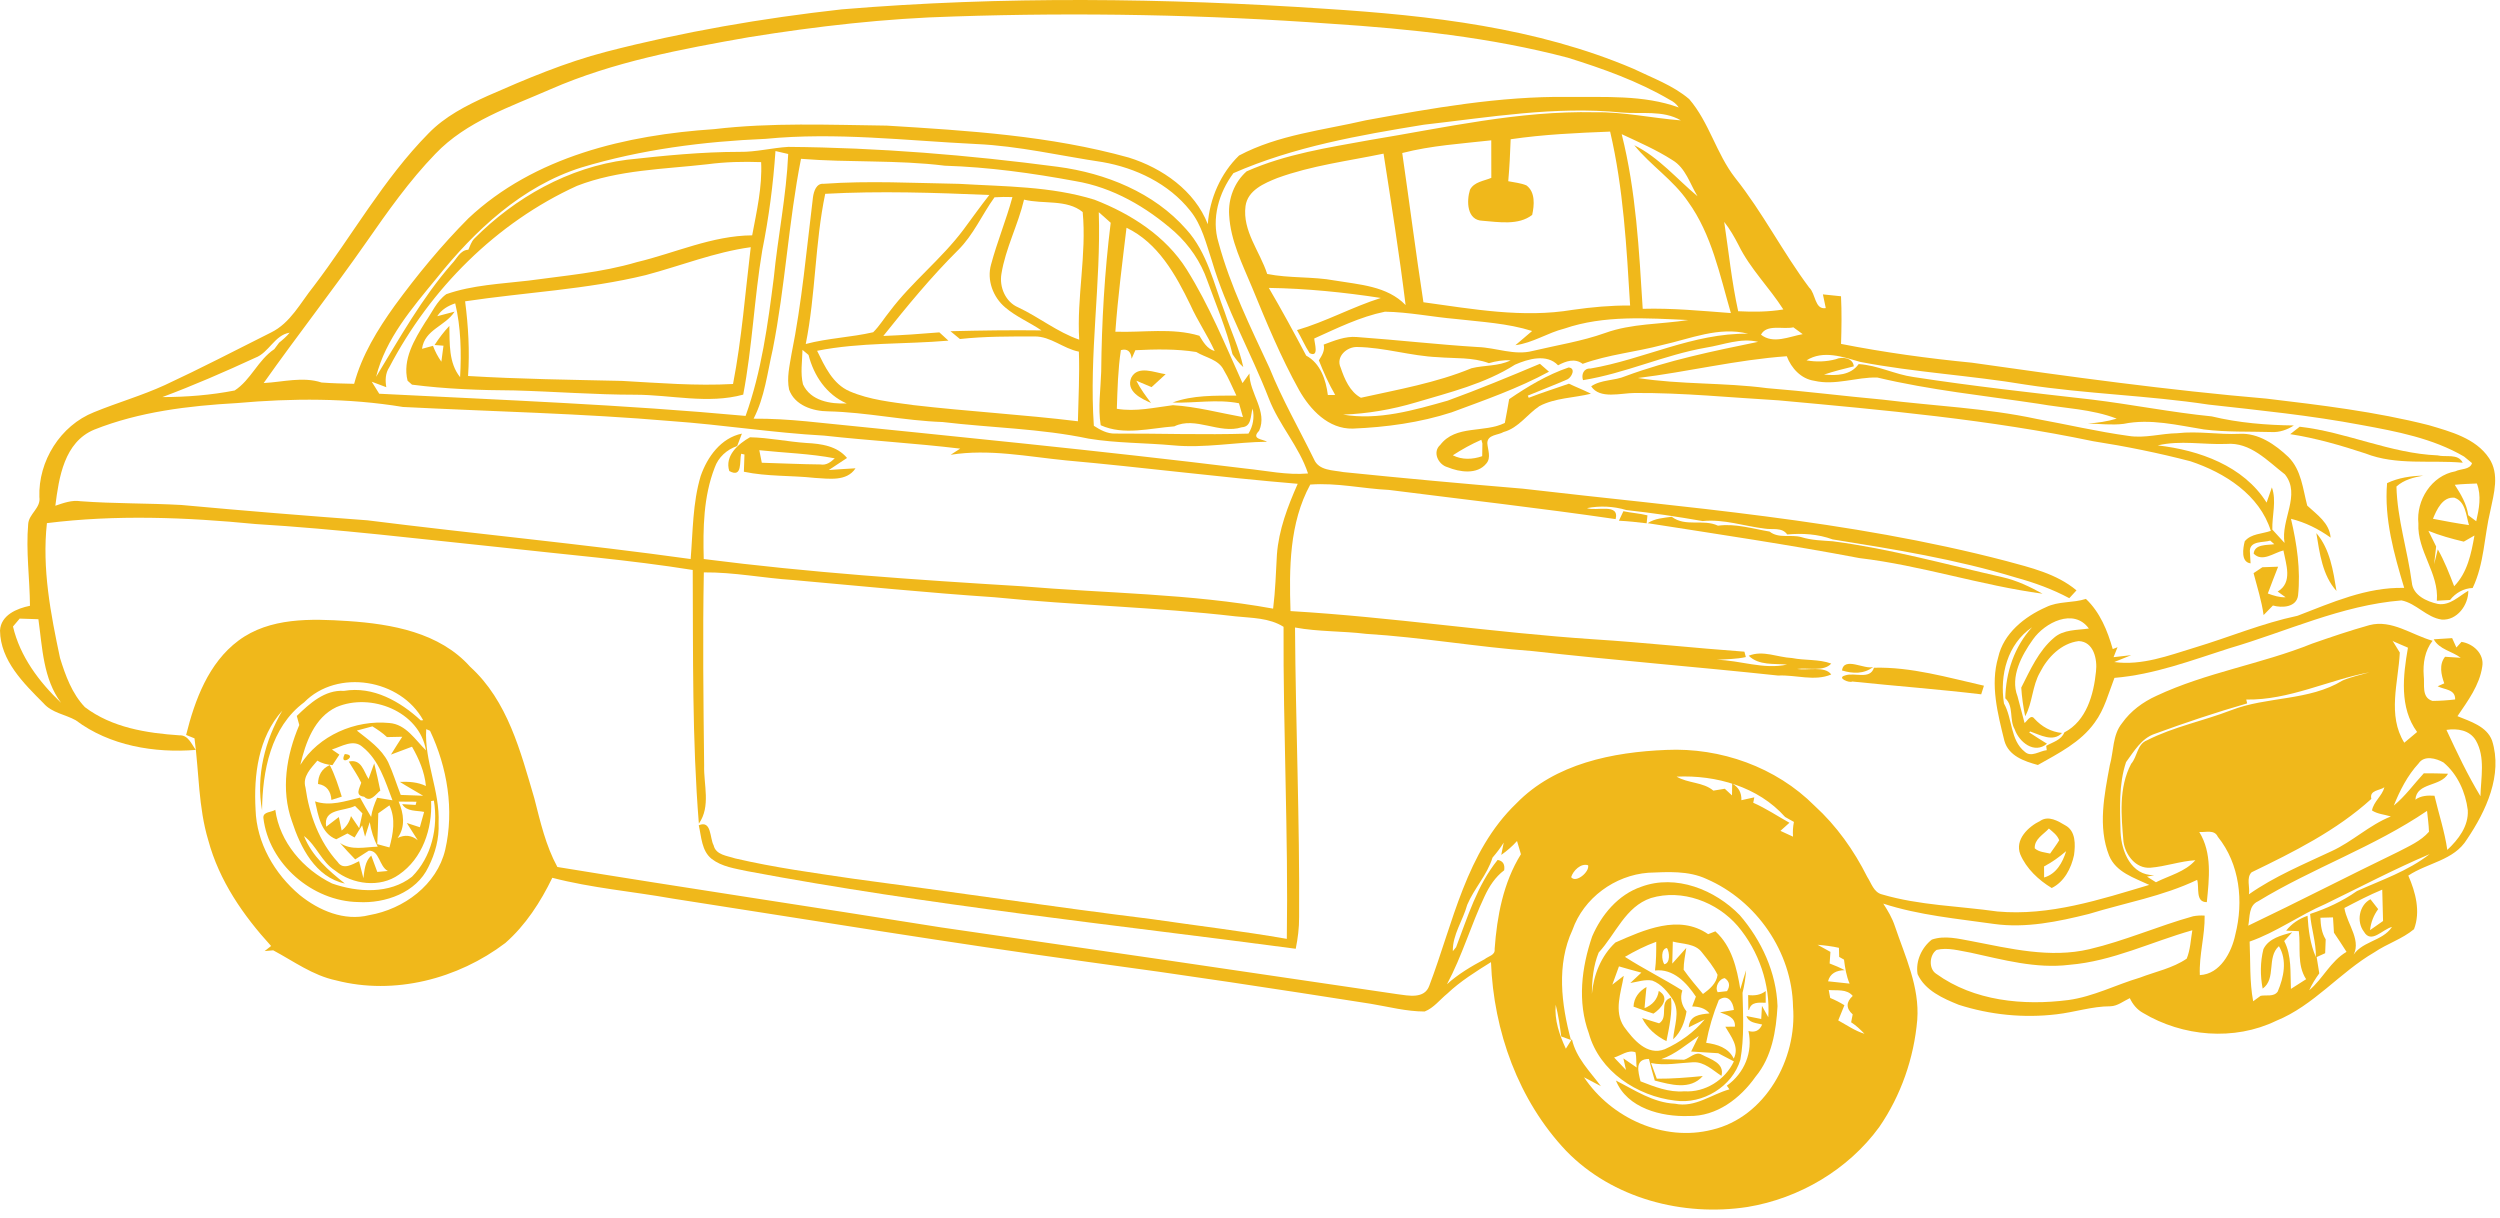 <svg width="154" height="75" viewBox="0 0 154 75" fill="none" xmlns="http://www.w3.org/2000/svg">
<path d="M51.846 0.577C61.77 -0.249 71.758 -0.123 81.692 0.544C88.106 0.957 94.638 1.692 100.605 4.23C101.778 4.8 103.051 5.252 104.055 6.105C105.289 7.54 105.722 9.461 106.879 10.948C108.582 13.082 109.815 15.535 111.449 17.718C111.852 18.082 111.778 19.092 112.468 18.979C112.423 18.767 112.335 18.343 112.291 18.134C112.57 18.162 113.127 18.219 113.406 18.25C113.456 19.227 113.439 20.207 113.409 21.185C116.072 21.708 118.76 22.079 121.462 22.341C127.498 23.203 133.54 24.037 139.617 24.555C142.971 24.956 146.343 25.358 149.622 26.193C150.955 26.589 152.506 26.994 153.323 28.219C153.985 29.21 153.624 30.397 153.406 31.462C153.022 33.045 153.033 34.728 152.316 36.22C151.761 36.239 151.259 36.526 150.925 36.958C150.72 36.969 150.315 36.994 150.11 37.005C150.251 35.309 148.888 33.946 148.973 32.25C148.827 30.821 149.779 29.296 151.248 29.034C151.579 28.863 152.147 28.949 152.277 28.527C152.156 28.428 151.91 28.225 151.789 28.125C149.854 26.994 147.621 26.575 145.443 26.176C142.336 25.59 139.187 25.273 136.049 24.923C132.309 24.356 128.517 24.268 124.78 23.693C121.399 23.126 117.96 22.941 114.593 22.294C113.527 21.988 112.31 21.548 111.281 22.198C111.877 22.305 112.498 22.286 113.086 22.129C113.481 21.947 114.157 22.052 114.193 22.567C113.574 22.715 112.962 22.875 112.36 23.073C113.127 23.148 113.999 23.123 114.493 22.429C115.666 22.498 116.721 23.065 117.874 23.225C121.515 23.786 125.174 24.194 128.834 24.61C131.31 24.912 133.761 25.402 136.245 25.65C137.9 26.049 139.601 26.187 141.301 26.209C140.898 26.471 140.418 26.641 139.935 26.614C138.544 26.573 137.144 26.628 135.762 26.454C134.133 26.193 132.461 25.771 130.813 26.11C130.079 26.201 129.342 26.105 128.611 26.091C129.209 26.047 129.808 25.964 130.388 25.788C128.845 25.193 127.178 25.157 125.569 24.871C122.252 24.373 118.907 24.034 115.639 23.255C114.347 23.222 113.061 23.762 111.758 23.456C110.944 23.338 110.345 22.682 110.066 21.944C106.978 22.162 103.961 22.908 100.895 23.285C103.525 23.698 106.211 23.558 108.849 23.91C111.223 24.098 113.583 24.4 115.953 24.615C119.125 25.009 122.334 25.133 125.464 25.807C127.346 26.151 129.215 26.589 131.114 26.851C132.118 27.013 133.115 26.702 134.122 26.686C135.397 26.54 136.67 26.782 137.945 26.724C139.112 26.655 140.164 27.388 140.97 28.156C141.77 28.96 141.853 30.116 142.126 31.146C142.73 31.707 143.492 32.211 143.567 33.117C142.827 32.586 142.01 32.178 141.124 31.958C141.488 33.5 141.726 35.102 141.56 36.685C141.458 37.412 140.578 37.462 140.012 37.299C139.819 37.495 139.628 37.693 139.438 37.888C139.316 37.007 139.043 36.162 138.82 35.306C138.955 35.215 139.228 35.033 139.363 34.942C139.606 34.934 140.089 34.918 140.332 34.909C140.111 35.455 139.91 36.008 139.697 36.559C140.053 36.691 140.407 36.804 140.796 36.793C140.627 36.677 140.464 36.559 140.304 36.44C141.254 35.879 140.812 34.747 140.658 33.907C140.067 34.048 139.358 34.653 138.825 34.103C138.886 33.5 139.664 33.591 140.097 33.522C140.034 33.467 139.91 33.357 139.846 33.301C139.427 33.434 138.626 33.299 138.59 33.918C138.602 34.114 138.624 34.507 138.635 34.703C138.019 34.623 138.171 33.761 138.276 33.343C138.665 32.869 139.344 32.894 139.882 32.701C139.192 30.479 137.039 29.114 134.934 28.415C132.957 27.9 130.948 27.492 128.931 27.178C122.55 25.843 116.045 25.257 109.561 24.662C106.608 24.491 103.658 24.188 100.699 24.208C99.846 24.208 98.549 24.61 98.017 23.797C98.626 23.376 99.452 23.462 100.131 23.17C102.775 22.189 105.546 21.625 108.3 21.058C107.221 20.794 106.15 21.248 105.096 21.413C102.51 21.865 100.109 23.002 97.514 23.417C97.398 23.081 97.55 22.674 97.972 22.702C101.251 22.143 104.295 20.507 107.682 20.557C105.877 20.097 104.124 20.871 102.391 21.253C100.768 21.686 99.076 21.837 97.492 22.413C97.009 22.049 96.457 22.244 95.977 22.503C95.293 21.774 94.125 22.11 93.327 22.462C91.47 23.643 89.301 24.169 87.211 24.791C85.751 25.226 84.25 25.485 82.729 25.54C84.91 25.909 87.093 25.268 89.174 24.681C91.092 23.982 92.977 23.203 94.859 22.41C95.044 22.572 95.229 22.735 95.417 22.897C93.507 23.932 91.453 24.645 89.422 25.4C87.46 26.036 85.39 26.317 83.334 26.402C81.827 26.438 80.709 25.237 80.025 24.031C78.898 22.002 78.01 19.852 77.129 17.707C76.533 16.27 75.802 14.836 75.716 13.25C75.647 12.25 76.036 11.223 76.79 10.557C79.197 9.486 81.827 9.092 84.402 8.622C88.983 7.87 93.559 6.813 98.232 6.915C100.018 6.884 101.77 7.278 103.542 7.416C102.435 6.766 101.088 7.041 99.868 6.928C95.798 6.526 91.738 7.226 87.703 7.683C83.726 8.33 79.691 9.04 75.978 10.667C75.082 11.868 74.612 13.467 75.059 14.935C75.788 17.633 77.03 20.149 78.203 22.671C78.981 24.604 80.022 26.416 80.938 28.282C81.233 29.001 82.114 28.957 82.754 29.081C86.433 29.458 90.115 29.794 93.799 30.102C103.766 31.267 113.842 32.01 123.579 34.557C125.094 34.97 126.679 35.336 127.912 36.366C127.763 36.528 127.617 36.688 127.468 36.848C126.427 36.291 125.318 35.889 124.184 35.578C120.499 34.45 116.688 33.836 112.89 33.227C111.985 32.897 111.044 32.839 110.091 32.922C109.777 32.465 109.181 32.641 108.722 32.564C107.439 32.412 106.189 31.963 104.883 32.098C103.329 31.826 101.765 31.592 100.189 31.421C99.402 31.184 98.56 31.143 97.757 31.3C98.312 31.512 99.777 30.97 99.523 31.977C94.879 31.3 90.214 30.771 85.558 30.179C83.941 30.102 82.337 29.725 80.712 29.849C79.417 32.222 79.412 35.014 79.495 37.643C85.749 38.012 91.953 38.968 98.204 39.383C101.293 39.579 104.37 39.92 107.456 40.143C107.478 40.226 107.522 40.394 107.544 40.476C106.953 40.606 106.343 40.603 105.744 40.644C107.204 40.672 108.62 41.256 110.086 40.939C109.28 40.862 108.358 41.011 107.721 40.394C108.601 40.036 109.492 40.493 110.384 40.534C111.179 40.694 112.045 40.595 112.804 40.876C112.349 41.393 111.361 41.11 110.696 41.209C111.35 41.313 112.418 41.008 112.804 41.547C111.775 41.988 110.616 41.558 109.534 41.614C104.491 41.074 99.432 40.675 94.39 40.105C90.965 39.854 87.576 39.254 84.148 39.045C82.693 38.866 81.22 38.921 79.773 38.654C79.812 44.606 80.066 50.553 80.025 56.503C80.03 57.155 79.947 57.805 79.817 58.444C68.546 56.946 57.208 55.768 46.022 53.662C45.277 53.499 44.471 53.392 43.85 52.916C43.215 52.423 43.21 51.547 43.044 50.837C43.842 50.498 43.715 51.633 43.96 52.073C44.096 52.668 44.797 52.715 45.28 52.877C47.706 53.444 50.181 53.777 52.646 54.141C58.756 54.947 64.85 55.861 70.964 56.619C73.732 57.023 76.511 57.354 79.268 57.833C79.365 51.426 79.037 45.017 79.067 38.612C78.181 38.054 77.121 38.073 76.116 37.968C71.176 37.395 66.2 37.288 61.254 36.79C57.117 36.514 52.994 36.096 48.865 35.73C47.024 35.611 45.205 35.242 43.356 35.259C43.281 39.218 43.331 43.18 43.375 47.142C43.339 48.337 43.797 49.672 43.05 50.735C42.63 45.537 42.699 40.319 42.672 35.11C38.772 34.485 34.831 34.166 30.909 33.723C25.855 33.2 20.807 32.588 15.734 32.28C11.473 31.864 7.14 31.694 2.89 32.225C2.583 35.02 3.119 37.809 3.698 40.532C4.03 41.611 4.438 42.731 5.23 43.56C6.894 44.821 9.031 45.162 11.065 45.297C11.595 45.273 11.799 45.845 12.061 46.195C9.516 46.399 6.754 45.939 4.67 44.37C4.016 44.003 3.199 43.918 2.683 43.323C1.46 42.095 0.028 40.697 0 38.844C0.052 37.888 1.038 37.481 1.846 37.316C1.833 35.639 1.592 33.959 1.736 32.283C1.777 31.647 2.528 31.297 2.426 30.62C2.349 28.409 3.72 26.212 5.79 25.392C7.234 24.799 8.741 24.37 10.162 23.718C12.362 22.696 14.514 21.576 16.684 20.488C17.895 19.902 18.511 18.641 19.32 17.638C21.699 14.516 23.622 11.031 26.393 8.22C27.406 7.173 28.717 6.504 30.028 5.91C32.41 4.861 34.817 3.845 37.339 3.189C42.1 1.956 46.96 1.122 51.846 0.577ZM58.792 1.014C54.545 1.13 50.322 1.617 46.127 2.292C41.981 3.022 37.797 3.801 33.92 5.494C31.441 6.581 28.734 7.471 26.821 9.475C25.212 11.138 23.879 13.035 22.56 14.927C20.515 17.859 18.304 20.675 16.242 23.596C17.424 23.536 18.646 23.183 19.808 23.563C20.476 23.613 21.147 23.629 21.815 23.643C22.289 21.878 23.258 20.301 24.312 18.831C25.698 16.936 27.197 15.114 28.852 13.451C32.907 9.638 38.587 8.313 43.993 7.955C47.521 7.54 51.081 7.691 54.625 7.738C59.629 8.046 64.682 8.355 69.534 9.706C71.596 10.351 73.599 11.744 74.4 13.811C74.51 12.245 75.195 10.673 76.326 9.58C78.733 8.302 81.512 8.021 84.137 7.41C88.238 6.661 92.378 5.921 96.562 5.97C98.845 5.995 101.237 5.83 103.41 6.62C103.28 6.419 103.084 6.257 102.871 6.155C100.906 5.001 98.751 4.233 96.584 3.556C91.809 2.297 86.883 1.78 81.968 1.46C74.262 0.904 66.517 0.756 58.792 1.014ZM93.057 8.578C93.027 9.442 92.985 10.304 92.908 11.163C93.281 11.24 93.67 11.27 94.026 11.419C94.586 11.829 94.514 12.641 94.382 13.239C93.543 13.894 92.32 13.679 91.324 13.599C90.352 13.572 90.333 12.383 90.551 11.689C90.805 11.199 91.406 11.152 91.865 10.956C91.862 10.185 91.865 9.415 91.862 8.644C90.029 8.85 88.172 8.963 86.378 9.426C86.822 12.49 87.214 15.56 87.683 18.619C90.719 19.037 93.813 19.602 96.874 19.087C98.047 18.919 99.228 18.811 100.415 18.82C100.197 15.232 100.004 11.62 99.184 8.107C97.136 8.187 95.083 8.28 93.057 8.578ZM35.83 10.312C32.153 11.466 29.247 14.194 26.893 17.14C25.392 18.971 23.749 20.865 23.167 23.214C24.616 20.827 25.985 18.368 27.831 16.253C28.143 15.94 28.342 15.405 28.85 15.383C28.96 15.149 29.032 14.888 29.217 14.698C31.739 12.159 35.029 10.307 38.612 9.841C40.919 9.585 43.237 9.354 45.564 9.354C46.574 9.37 47.557 9.106 48.561 9.048C54.111 9.095 59.656 9.547 65.157 10.274C68.104 10.667 71.082 11.857 73.075 14.128C74.375 15.557 74.772 17.49 75.446 19.241C75.813 20.37 76.34 21.446 76.586 22.613C76.323 22.38 76.114 22.107 75.921 21.818C75.548 20.259 74.91 18.784 74.369 17.283C73.969 16.132 73.268 15.108 72.368 14.29C70.635 12.757 68.543 11.537 66.233 11.155C63.581 10.662 60.898 10.293 58.199 10.207C55.26 9.841 52.29 10.023 49.342 9.783C48.575 13.66 48.371 17.641 47.601 21.523C47.27 22.96 47.107 24.461 46.422 25.791C47.507 25.782 48.589 25.851 49.665 25.953C58.685 26.87 67.71 27.754 76.71 28.86C77.996 28.99 79.274 29.279 80.574 29.166C80.027 27.5 78.788 26.184 78.162 24.552C77.055 21.705 75.526 19.029 74.659 16.088C74.3 15.017 74.041 13.864 73.31 12.969C71.996 11.314 69.965 10.342 67.911 9.984C65.32 9.599 62.756 8.988 60.131 8.872C55.814 8.663 51.484 8.129 47.165 8.553C43.337 8.715 39.503 9.205 35.83 10.312ZM99.896 8.264C100.782 11.777 100.967 15.422 101.191 19.023C103.004 18.971 104.812 19.15 106.622 19.285C105.938 16.936 105.444 14.445 103.984 12.424C103.078 11.083 101.679 10.194 100.672 8.946C102.19 9.698 103.288 11.022 104.566 12.088C104.099 11.322 103.837 10.345 103.02 9.861C102.032 9.227 100.953 8.759 99.896 8.264ZM47.769 9.304C47.628 11.358 47.361 13.401 46.955 15.422C46.461 18.371 46.342 21.372 45.782 24.309C43.61 24.904 41.341 24.318 39.13 24.315C36.647 24.315 34.171 24.119 31.69 24.051C29.584 24.04 27.47 23.965 25.38 23.695C25.311 23.635 25.176 23.514 25.107 23.453C24.779 22.151 25.529 20.918 26.189 19.855C26.606 19.268 26.896 18.547 27.494 18.12C29.115 17.553 30.859 17.487 32.553 17.286C34.792 16.978 37.06 16.79 39.235 16.146C41.598 15.582 43.864 14.516 46.334 14.497C46.613 13.008 46.96 11.512 46.886 9.987C45.785 9.946 44.681 9.973 43.588 10.117C40.891 10.425 38.104 10.455 35.542 11.449C30.564 13.718 26.504 17.801 23.981 22.622C23.735 22.991 23.724 23.426 23.796 23.852C23.498 23.734 23.2 23.624 22.899 23.514C23.048 23.762 23.203 24.009 23.36 24.254C30.884 24.637 38.418 24.926 45.928 25.62C46.911 22.886 47.297 19.99 47.664 17.123C47.915 14.571 48.443 12.049 48.553 9.486C48.357 9.442 47.965 9.348 47.769 9.304ZM78.686 10.965C77.88 11.287 76.856 11.719 76.724 12.694C76.525 14.224 77.61 15.488 78.059 16.876C79.434 17.151 80.853 17.024 82.23 17.28C83.742 17.534 85.451 17.616 86.585 18.792C86.201 15.673 85.71 12.57 85.227 9.464C83.038 9.918 80.792 10.196 78.686 10.965ZM106.211 13.668C106.487 15.502 106.672 17.358 107.072 19.172C107.999 19.219 108.932 19.216 109.854 19.062C108.987 17.702 107.809 16.556 107.097 15.1C106.84 14.599 106.559 14.109 106.211 13.668ZM39.782 16.945C36.128 17.837 32.358 18.005 28.651 18.561C28.847 20.086 28.938 21.625 28.833 23.161C31.993 23.351 35.162 23.393 38.327 23.464C40.599 23.591 42.879 23.781 45.155 23.654C45.694 20.868 45.906 18.038 46.246 15.227C44.027 15.532 41.937 16.372 39.782 16.945ZM78.159 17.735C78.962 19.106 79.721 20.502 80.461 21.906C81.341 22.382 81.678 23.398 81.796 24.334C81.91 24.331 82.136 24.331 82.249 24.329C81.852 23.649 81.531 22.927 81.242 22.198C81.429 21.903 81.625 21.6 81.54 21.226C82.194 20.986 82.867 20.697 83.582 20.761C86.063 20.939 88.536 21.223 91.017 21.377C92.152 21.41 93.281 21.914 94.415 21.617C95.903 21.262 97.426 21.028 98.872 20.513C100.517 19.918 102.292 19.981 104 19.714C101.455 19.602 98.82 19.401 96.369 20.24C95.331 20.499 94.423 21.124 93.35 21.264C93.609 21.044 94.122 20.606 94.379 20.389C92.864 19.91 91.269 19.833 89.701 19.651C88.238 19.527 86.786 19.224 85.315 19.2C83.784 19.511 82.373 20.215 80.957 20.851C80.963 21.124 81.28 22.046 80.673 21.755C80.378 21.3 80.168 20.799 79.895 20.334C81.672 19.816 83.301 18.91 85.061 18.354C82.776 18.002 80.472 17.771 78.159 17.735ZM26.934 19.478C27.288 19.381 27.646 19.288 28.002 19.197C27.437 20.094 26.159 20.29 25.996 21.487C26.164 21.441 26.504 21.35 26.672 21.303C26.802 21.65 26.973 21.977 27.188 22.28C27.235 21.953 27.276 21.622 27.318 21.295L26.769 21.253C27.039 20.838 27.337 20.438 27.68 20.078C27.704 21.146 27.63 22.349 28.342 23.233C28.427 21.713 28.394 20.174 28.041 18.687C27.594 18.836 27.191 19.073 26.934 19.478ZM108.477 20.617C109.23 21.215 110.216 20.73 111.046 20.584C110.853 20.444 110.66 20.303 110.472 20.163C109.832 20.309 108.827 19.946 108.477 20.617ZM15.718 22.041C13.841 22.908 11.915 23.745 9.999 24.461C11.487 24.458 12.997 24.34 14.457 24.053C15.458 23.401 15.897 22.173 16.896 21.509C16.971 21.408 17.12 21.207 17.194 21.108C17.426 20.923 17.653 20.725 17.843 20.494C16.916 20.634 16.571 21.727 15.718 22.041ZM82.586 22.649C82.818 23.343 83.154 24.139 83.833 24.502C86.124 23.993 88.464 23.585 90.642 22.685C91.44 22.484 92.301 22.572 93.054 22.198C92.599 22.168 92.152 22.244 91.716 22.371C90.714 21.997 89.626 22.09 88.58 22.002C86.905 21.933 85.282 21.399 83.601 21.375C82.958 21.355 82.268 21.98 82.586 22.649ZM5.799 26.468C3.955 27.239 3.629 29.411 3.409 31.154C3.911 30.983 4.427 30.791 4.968 30.876C7.035 31.03 9.111 30.991 11.178 31.107C14.995 31.46 18.812 31.768 22.631 32.051C29.264 32.886 35.923 33.514 42.544 34.436C42.685 32.729 42.666 30.983 43.16 29.329C43.566 28.153 44.405 26.977 45.702 26.71C45.627 26.9 45.484 27.286 45.409 27.476C44.772 27.693 44.247 28.167 44.024 28.808C43.331 30.592 43.301 32.547 43.35 34.436C49.85 35.27 56.391 35.716 62.929 36.112C68.093 36.55 73.312 36.561 78.424 37.492C78.564 36.388 78.595 35.276 78.658 34.166C78.769 32.635 79.326 31.192 79.939 29.802C75.17 29.406 70.423 28.786 65.656 28.36C63.302 28.128 60.928 27.638 58.56 28.015C58.709 27.922 59.002 27.729 59.148 27.635C56.364 27.302 53.559 27.142 50.772 26.834C47.617 26.663 44.493 26.162 41.341 25.939C35.843 25.466 30.326 25.35 24.817 25.069C21.445 24.511 17.986 24.527 14.589 24.83C11.611 24.998 8.583 25.361 5.799 26.468ZM132.913 27.437C135.461 27.726 138.199 28.693 139.623 30.961C139.706 30.727 139.868 30.256 139.948 30.022C140.246 30.865 139.951 31.754 139.976 32.621C140.227 32.894 140.478 33.167 140.729 33.445C140.473 32.032 141.762 30.479 140.749 29.221C139.683 28.398 138.621 27.22 137.144 27.346C135.734 27.401 134.302 27.107 132.913 27.437ZM151.214 29.863C151.587 30.444 151.949 31.041 152.045 31.74C152.169 31.831 152.415 32.016 152.536 32.109C152.71 31.341 152.868 30.543 152.575 29.783C152.12 29.802 151.664 29.816 151.214 29.863ZM149.87 31.958C150.605 32.101 151.344 32.239 152.089 32.346C151.907 31.746 151.885 30.898 151.19 30.658C150.464 30.587 150.097 31.399 149.87 31.958ZM149.589 32.699C149.746 33.018 149.903 33.34 150.066 33.662C150.022 34.026 149.981 34.389 149.942 34.755C150 34.527 150.11 34.07 150.168 33.841C150.58 34.562 150.878 35.339 151.176 36.112C151.996 35.27 152.23 34.1 152.426 32.988C152.263 33.081 151.935 33.271 151.769 33.365C151.03 33.189 150.293 32.988 149.589 32.699ZM1.212 38.106C1.109 38.227 0.903 38.472 0.8 38.593C1.234 40.441 2.407 42.004 3.762 43.293C2.658 41.812 2.611 39.901 2.365 38.144C1.982 38.128 1.595 38.117 1.212 38.106Z" fill="#F0B81B"/>
<path d="M50.742 11.322C53.518 11.121 56.306 11.278 59.088 11.325C61.875 11.493 64.729 11.466 67.423 12.303C69.655 13.17 71.808 14.536 73.103 16.603C74.485 18.811 75.471 21.234 76.539 23.599C76.677 23.398 76.82 23.203 76.966 23.007C76.955 24.219 78.106 25.345 77.56 26.537C77.049 27.06 77.772 27.043 78.054 27.211C76.125 27.231 74.201 27.619 72.269 27.434C70.536 27.275 68.783 27.302 67.064 27.021C64.102 26.396 61.061 26.355 58.061 25.997C55.701 25.915 53.383 25.392 51.02 25.339C50.074 25.334 48.953 24.973 48.608 23.998C48.456 23.274 48.638 22.539 48.754 21.823C49.4 18.63 49.682 15.381 50.079 12.151C50.129 11.793 50.281 11.276 50.742 11.322ZM50.833 11.939C50.198 14.984 50.245 18.134 49.635 21.19C50.995 20.827 52.42 20.783 53.788 20.466C54.178 20.081 54.462 19.604 54.807 19.18C56.17 17.366 57.995 15.959 59.355 14.139C59.882 13.429 60.393 12.707 60.942 12.011C57.575 11.87 54.2 11.755 50.833 11.939ZM61.262 12.154C60.49 13.222 59.968 14.472 59.013 15.411C57.354 17.06 55.87 18.869 54.412 20.695C55.563 20.65 56.717 20.571 57.865 20.474C58.05 20.642 58.237 20.813 58.422 20.984C55.726 21.218 53.002 21.077 50.333 21.609C50.802 22.561 51.294 23.654 52.334 24.103C53.573 24.637 54.937 24.769 56.259 24.954C59.634 25.347 63.026 25.537 66.399 25.95C66.432 24.521 66.509 23.09 66.459 21.661C65.496 21.476 64.723 20.711 63.721 20.725C62.19 20.727 60.655 20.716 59.132 20.884C58.936 20.725 58.743 20.562 58.549 20.403C60.418 20.356 62.286 20.328 64.155 20.353C63.426 19.855 62.593 19.513 61.922 18.938C61.171 18.307 60.777 17.25 61.05 16.292C61.425 14.891 61.986 13.542 62.366 12.14C61.997 12.127 61.63 12.129 61.262 12.154ZM63.081 12.297C62.714 13.855 61.941 15.293 61.687 16.876C61.549 17.685 61.941 18.605 62.722 18.935C64.009 19.538 65.124 20.455 66.479 20.923C66.321 18.294 66.942 15.684 66.694 13.062C65.711 12.259 64.26 12.592 63.081 12.297ZM67.685 13.071C67.828 17.459 67.078 21.837 67.381 26.229C67.773 26.482 68.206 26.724 68.692 26.707C71.43 26.697 74.168 26.798 76.906 26.71C77.19 26.248 77.284 25.703 77.16 25.171C77.024 25.595 77.11 26.289 76.495 26.319C75.117 26.765 73.635 25.625 72.338 26.264C70.837 26.374 69.241 26.84 67.803 26.195C67.627 25.1 67.801 23.993 67.834 22.894C67.864 19.83 68.041 16.763 68.419 13.723C68.173 13.506 67.933 13.283 67.685 13.071ZM69.393 14.029C69.139 16.16 68.861 18.291 68.706 20.433C70.425 20.494 72.208 20.177 73.881 20.683C74.121 21.066 74.353 21.49 74.825 21.625C74.38 20.648 73.765 19.758 73.326 18.778C72.426 16.925 71.336 14.96 69.393 14.029ZM49.433 21.553C49.419 22.258 49.295 22.982 49.464 23.676C49.936 24.695 51.15 24.896 52.155 24.852C50.91 24.309 50.132 23.145 49.806 21.865C49.712 21.785 49.524 21.631 49.433 21.553ZM69.046 21.567C68.866 22.762 68.836 23.976 68.797 25.182C69.965 25.378 71.107 25.102 72.255 24.959C73.713 25.05 75.131 25.436 76.566 25.694C76.506 25.48 76.381 25.056 76.321 24.841C74.963 24.574 73.591 24.844 72.228 24.797C73.481 24.329 74.841 24.378 76.161 24.367C75.907 23.841 75.689 23.299 75.385 22.798C75.062 22.137 74.264 22.035 73.69 21.683C72.448 21.485 71.187 21.512 69.937 21.573C69.879 21.702 69.763 21.966 69.708 22.099C69.666 21.639 69.446 21.463 69.046 21.567Z" fill="#F0B81B"/>
<path d="M76.539 22.726C76.611 22.798 76.611 22.798 76.539 22.726Z" fill="#F0B81B"/>
<path d="M92.963 24.588C94.106 23.808 95.315 23.084 96.626 22.636C97.095 22.677 96.813 23.241 96.554 23.368C95.748 23.723 94.923 24.029 94.114 24.37L94.169 24.505C94.983 24.186 95.82 23.927 96.645 23.635C97.095 23.85 97.561 24.026 98.003 24.254C96.954 24.513 95.809 24.505 94.834 25.012C94.075 25.515 93.543 26.361 92.624 26.611C92.273 26.818 91.627 26.763 91.619 27.297C91.644 27.71 91.87 28.189 91.558 28.552C90.993 29.249 89.916 29.086 89.174 28.781C88.6 28.627 88.216 27.85 88.721 27.404C89.673 26.157 91.423 26.686 92.698 26.052C92.795 25.565 92.878 25.075 92.963 24.588ZM89.494 28.046C90.065 28.337 90.708 28.307 91.304 28.101C91.307 27.905 91.313 27.512 91.315 27.316L91.252 27.09C90.639 27.357 90.054 27.682 89.494 28.046Z" fill="#F0B81B"/>
<path d="M69.686 23.266C70.089 22.476 71.129 22.958 71.805 23.051C71.518 23.321 71.226 23.583 70.936 23.847C70.624 23.712 70.312 23.58 69.998 23.453C70.243 23.946 70.575 24.384 70.903 24.822C70.29 24.557 69.341 24.103 69.686 23.266Z" fill="#F0B81B"/>
<path d="M141.077 26.743C141.27 26.589 141.466 26.438 141.662 26.286C144.549 26.614 147.232 27.93 150.155 28.051C150.668 28.183 151.408 27.916 151.706 28.503C149.71 28.324 147.618 28.682 145.711 27.933C144.196 27.434 142.656 26.988 141.077 26.743Z" fill="#F0B81B"/>
<path d="M44.924 29.015C44.626 28.084 45.478 27.338 46.199 26.936C47.369 26.961 48.517 27.209 49.682 27.288C50.587 27.335 51.561 27.467 52.177 28.211C51.804 28.461 51.426 28.704 51.053 28.954C51.6 28.918 52.149 28.874 52.701 28.847C52.155 29.681 51.045 29.485 50.192 29.439C48.738 29.279 47.261 29.364 45.823 29.059C45.832 28.704 45.845 28.351 45.859 27.996C45.807 27.985 45.707 27.963 45.655 27.952C45.542 28.42 45.749 29.469 44.924 29.015ZM46.773 27.732C46.822 27.988 46.875 28.247 46.927 28.505C48.133 28.538 49.337 28.599 50.54 28.61C50.899 28.676 51.178 28.464 51.42 28.233C49.889 27.938 48.321 27.9 46.773 27.732Z" fill="#F0B81B"/>
<path d="M147.044 29.761C147.742 29.428 148.507 29.318 149.274 29.298C148.678 29.406 148.082 29.552 147.621 29.97C147.671 31.972 148.305 33.896 148.568 35.876C148.634 36.671 149.487 37.054 150.174 37.203C150.908 37.324 151.463 36.727 152.048 36.391C152.059 37.269 151.352 38.233 150.411 38.166C149.47 38.034 148.841 37.164 147.933 36.985C144.232 37.283 140.84 38.91 137.318 39.937C135.003 40.677 132.695 41.556 130.25 41.757C129.888 42.69 129.64 43.692 129.033 44.51C128.169 45.724 126.8 46.407 125.533 47.123C124.7 46.897 123.734 46.569 123.472 45.639C123.063 43.973 122.588 42.194 123.088 40.493C123.414 39.014 124.713 37.985 126.035 37.401C126.803 37.021 127.691 37.156 128.492 36.892C129.367 37.723 129.819 38.846 130.145 39.984C130.22 39.953 130.366 39.895 130.44 39.868L130.195 40.482C130.468 40.452 131.009 40.388 131.282 40.358C130.932 40.504 130.584 40.647 130.236 40.782C131.947 41.013 133.581 40.383 135.185 39.895C137.304 39.257 139.352 38.392 141.527 37.932C143.644 37.12 145.772 36.159 148.098 36.214C147.472 34.125 146.859 31.963 147.044 29.761ZM125.235 39.383C124.54 40.355 123.811 41.693 124.28 42.894C124.418 43.442 124.564 43.989 124.713 44.537C124.876 44.427 125.092 43.97 125.318 44.268C125.768 44.76 126.342 45.088 127.021 45.151C126.458 45.738 125.668 45.264 125.058 45.058L124.998 45.116C125.362 45.352 125.715 45.581 126.093 45.812C125.315 46.473 124.377 45.713 124.104 44.923C123.761 44.323 124.062 43.513 123.527 43.015C123.552 41.423 124.09 39.827 125.174 38.64C123.654 39.675 123.171 41.589 123.444 43.331C123.977 44.276 123.825 45.592 124.725 46.308C125.122 46.677 125.635 46.255 126.08 46.211C126.071 46.145 126.055 46.01 126.047 45.944C126.447 45.713 126.974 45.592 127.164 45.116C128.528 44.411 128.972 42.778 129.113 41.366C129.204 40.622 128.978 39.524 128.048 39.491C126.971 39.626 126.135 40.487 125.666 41.415C125.18 42.255 125.213 43.276 124.752 44.122C124.628 43.538 124.548 42.949 124.509 42.357C125.064 41.269 125.577 40.085 126.532 39.282C127.12 38.767 127.945 38.825 128.674 38.717C127.744 37.434 125.964 38.348 125.235 39.383Z" fill="#F0B81B"/>
<path d="M99.725 32.076C99.794 31.93 99.932 31.639 100.001 31.49C100.489 31.597 100.995 31.622 101.483 31.746C101.472 31.867 101.447 32.112 101.433 32.236C100.865 32.167 100.296 32.104 99.725 32.076Z" fill="#F0B81B"/>
<path d="M101.497 32.228C101.936 31.933 102.468 31.903 102.979 31.834C103.823 32.478 104.922 31.952 105.827 32.382C106.901 32.236 107.958 32.569 109.007 32.745C109.567 33.191 110.32 32.908 110.961 33.087C111.587 33.282 112.247 33.296 112.898 33.343C116.434 33.805 119.875 34.769 123.35 35.554C124.225 35.752 125.039 36.14 125.82 36.572C122.017 36.06 118.352 34.83 114.538 34.378C110.207 33.555 105.849 32.91 101.497 32.228Z" fill="#F0B81B"/>
<path d="M142.686 32.839C143.531 33.822 143.727 35.168 143.928 36.402C143.059 35.449 142.89 34.064 142.686 32.839Z" fill="#F0B81B"/>
<path d="M14.691 39.46C16.615 38.026 19.162 38.109 21.439 38.257C24.13 38.439 27.078 38.959 28.963 41.074C31.278 43.177 32.065 46.294 32.915 49.179C33.285 50.619 33.616 52.09 34.334 53.406C42.205 54.697 50.096 55.867 57.973 57.128C67.343 58.48 76.71 59.856 86.074 61.241C86.756 61.329 87.747 61.558 88.045 60.718C89.513 56.858 90.308 52.464 93.41 49.488C95.795 47.035 99.352 46.327 102.645 46.195C105.99 46.041 109.404 47.252 111.778 49.636C113.133 50.87 114.201 52.381 115.021 54.014C115.272 54.397 115.421 54.967 115.923 55.093C118.236 55.776 120.667 55.809 123.041 56.148C126.245 56.437 129.367 55.415 132.394 54.51C131.47 54.072 130.349 53.741 129.921 52.706C129.218 50.928 129.626 48.959 129.963 47.142C130.209 46.28 130.123 45.278 130.719 44.546C131.246 43.797 132.005 43.241 132.836 42.863C135.9 41.423 139.294 40.909 142.424 39.648C143.591 39.24 144.764 38.841 145.957 38.508C147.334 38.147 148.568 39.116 149.846 39.471C149.365 40.088 149.247 40.859 149.302 41.622C149.371 42.164 149.144 42.965 149.84 43.177C150.304 43.172 150.77 43.142 151.237 43.086C151.259 42.442 150.555 42.489 150.16 42.274C150.262 42.227 150.464 42.139 150.566 42.095C150.378 41.575 150.232 40.931 150.616 40.457C150.856 40.474 151.339 40.504 151.582 40.52C151.046 40.113 150.26 40.008 149.92 39.381C150.204 39.361 150.767 39.328 151.052 39.309C151.118 39.455 151.248 39.741 151.314 39.887C151.394 39.799 151.551 39.626 151.628 39.54C152.354 39.65 153.047 40.281 152.906 41.066C152.738 42.216 152.015 43.177 151.38 44.116C152.169 44.444 153.18 44.736 153.511 45.619C154.181 47.737 153.141 49.959 151.968 51.696C151.17 53.009 149.539 53.141 148.352 53.937C148.8 54.958 149.117 56.156 148.703 57.238C147.977 57.846 147.041 58.13 146.263 58.661C144.124 59.903 142.534 61.941 140.213 62.882C137.627 64.135 134.453 63.857 132.014 62.398C131.641 62.194 131.373 61.863 131.197 61.486C130.807 61.665 130.443 61.976 129.999 61.987C128.873 61.987 127.799 62.353 126.69 62.48C124.667 62.725 122.594 62.516 120.656 61.894C119.688 61.503 118.578 61.013 118.123 60.005C117.99 59.212 118.374 58.367 119 57.88C119.793 57.604 120.645 57.83 121.44 57.973C123.822 58.433 126.289 59.041 128.71 58.469C130.887 57.957 132.946 57.042 135.096 56.442C135.328 56.398 135.566 56.385 135.806 56.401C135.828 57.632 135.455 58.832 135.51 60.066C136.761 60.008 137.47 58.661 137.696 57.571C138.215 55.531 137.972 53.221 136.617 51.544C136.405 51.079 135.869 51.285 135.475 51.25C136.278 52.552 136.082 54.121 135.941 55.572C135.218 55.583 135.488 54.664 135.345 54.199C133.228 55.212 130.901 55.616 128.674 56.299C126.775 56.773 124.799 57.188 122.837 56.916C120.546 56.588 118.222 56.382 116.009 55.663C116.293 56.095 116.558 56.547 116.721 57.04C117.355 58.915 118.255 60.79 118.103 62.819C117.902 65.173 117.099 67.486 115.757 69.432C113.845 72.05 110.842 73.821 107.649 74.349C103.669 74.96 99.325 73.829 96.479 70.897C93.532 67.786 92.003 63.51 91.845 59.267C90.91 59.851 89.963 60.44 89.157 61.203C88.696 61.577 88.321 62.089 87.758 62.309C86.635 62.309 85.539 62.015 84.438 61.833C78.658 60.925 72.876 60.041 67.078 59.262C58.502 58.078 49.961 56.679 41.41 55.349C38.948 54.911 36.445 54.702 34.022 54.072C33.301 55.559 32.377 56.993 31.127 58.089C28.209 60.302 24.288 61.324 20.7 60.391C19.27 60.09 18.091 59.212 16.83 58.54C16.698 58.554 16.433 58.576 16.3 58.587C16.4 58.51 16.601 58.353 16.7 58.273C14.984 56.395 13.499 54.248 12.831 51.765C12.216 49.727 12.262 47.566 11.981 45.482L11.465 45.273C12 43.12 12.845 40.834 14.691 39.46ZM147.378 39.466C147.527 39.708 147.676 39.953 147.828 40.198C147.737 42.04 147.05 44.056 148.104 45.752C148.369 45.534 148.628 45.311 148.893 45.091C147.795 43.59 148.027 41.619 148.33 39.898C148.038 39.774 147.748 39.648 147.461 39.521L147.378 39.466ZM138.37 43.092L138.425 43.329C136.504 43.882 134.608 44.518 132.734 45.204C131.909 45.482 131.453 46.286 130.965 46.947C130.504 48.331 130.592 49.813 130.625 51.25C130.68 52.45 131.271 53.931 132.698 53.912L132.256 54C132.436 54.119 132.621 54.234 132.806 54.347C133.631 53.929 134.602 53.711 135.234 52.99C134.293 53.048 133.396 53.378 132.461 53.452C131.561 53.516 130.923 52.662 130.807 51.853C130.669 50.248 130.501 48.524 131.279 47.051C131.669 46.602 131.641 45.842 132.256 45.603C133.896 44.769 135.723 44.413 137.431 43.753C139.653 42.888 142.228 43.188 144.304 41.919C144.836 41.691 145.408 41.575 145.965 41.413C143.418 41.886 141.011 43.139 138.37 43.092ZM18.735 43.263C16.673 44.793 16.165 47.508 16.143 49.92C15.759 47.792 16.32 45.622 17.388 43.778C15.908 45.421 15.624 47.75 15.743 49.873C15.806 51.922 16.913 53.83 18.461 55.132C19.64 56.087 21.207 56.762 22.745 56.373C24.87 56.005 26.915 54.51 27.426 52.343C27.989 49.895 27.555 47.269 26.49 45.016C26.432 44.992 26.316 44.942 26.255 44.917C26.131 46.897 27.111 48.728 27.017 50.705C27.061 51.644 26.813 52.569 26.391 53.403C25.645 54.986 23.73 55.666 22.071 55.567C19.229 55.52 16.551 53.199 16.223 50.374C16.206 49.989 16.723 50.047 16.957 49.884C17.23 51.88 18.679 53.554 20.454 54.422C22.033 54.975 23.995 55.093 25.38 54.006C26.587 52.789 27.003 50.98 26.727 49.317L26.556 49.347C26.639 51.043 26.029 52.885 24.577 53.876C23.407 54.708 21.724 54.493 20.633 53.62C19.805 53.089 19.502 52.09 18.726 51.498C19.215 52.734 20.23 53.623 21.246 54.427C19.43 54.036 18.508 52.197 17.984 50.592C17.288 48.648 17.642 46.517 18.436 44.661C18.398 44.524 18.32 44.243 18.282 44.102C19.071 43.34 20.004 42.481 21.188 42.558C22.988 42.255 24.652 43.208 25.921 44.378L26.068 44.364C24.685 41.834 20.785 41.176 18.735 43.263ZM20.727 43.557C19.358 44.202 18.823 45.749 18.5 47.117C19.623 45.308 21.886 44.331 23.981 44.537C25.008 44.612 25.579 45.575 26.241 46.225C25.839 43.816 22.838 42.654 20.727 43.557ZM21.98 45.003C22.695 45.573 23.498 46.115 23.915 46.958C24.216 47.61 24.425 48.298 24.685 48.967C25.146 48.984 25.604 49.003 26.065 49.017C25.59 48.728 25.099 48.464 24.63 48.163C25.176 48.141 25.734 48.174 26.236 48.417C26.156 47.549 25.808 46.745 25.38 45.997C24.95 46.164 24.517 46.324 24.083 46.484C24.31 46.115 24.541 45.749 24.779 45.385C24.464 45.391 24.152 45.399 23.838 45.405C23.567 45.146 23.255 44.939 22.941 44.744C22.701 44.81 22.22 44.937 21.98 45.003ZM150.701 44.961C151.347 46.346 152.001 47.737 152.796 49.047C152.821 47.916 153.108 46.649 152.514 45.614C152.131 44.972 151.383 44.859 150.701 44.961ZM20.446 46.17C20.562 46.247 20.791 46.404 20.907 46.484C20.799 46.646 20.586 46.971 20.479 47.134C20.153 47.101 19.833 47.029 19.551 46.853C19.16 47.324 18.619 47.825 18.817 48.508C19.049 50.17 19.659 51.847 20.805 53.103C21.141 53.615 21.721 53.235 22.118 53.05C22.184 53.312 22.32 53.835 22.386 54.099C22.452 53.604 22.477 53.067 22.869 52.703C22.993 53.039 23.12 53.373 23.241 53.711C23.404 53.697 23.73 53.667 23.893 53.653C23.349 53.367 23.38 52.376 22.717 52.403C22.441 52.585 22.16 52.761 21.881 52.94C21.558 52.61 21.243 52.271 20.942 51.924C21.649 52.414 22.48 52.172 23.266 52.156C23.018 51.679 22.863 51.167 22.775 50.641C22.703 50.867 22.56 51.319 22.488 51.542L22.306 50.842C22.146 51.087 21.994 51.338 21.842 51.591C21.732 51.528 21.511 51.401 21.403 51.341C21.23 51.429 20.884 51.61 20.713 51.699C19.77 51.341 19.601 50.223 19.408 49.364C20.335 49.686 21.274 49.342 22.179 49.133C22.394 49.535 22.626 49.931 22.861 50.322C22.921 49.909 23.065 49.521 23.23 49.141C23.548 49.188 23.863 49.243 24.177 49.298C23.73 48.133 23.352 46.82 22.334 46.013C21.773 45.501 21.036 45.986 20.446 46.17ZM148.987 47.026C148.3 47.772 147.834 48.689 147.458 49.623C148.165 49.047 148.692 48.298 149.307 47.635C149.804 47.635 150.301 47.64 150.8 47.662C150.34 48.48 148.863 48.185 148.788 49.259C149.131 49.006 149.553 48.992 149.964 49.017C150.226 50.129 150.591 51.217 150.754 52.354C151.435 51.715 152.076 50.889 152.015 49.901C151.88 48.802 151.383 47.69 150.519 46.968C150.066 46.71 149.332 46.509 148.987 47.026ZM103.28 47.841C103.986 48.26 104.919 48.169 105.543 48.703C105.72 48.675 106.07 48.618 106.247 48.587C106.357 48.692 106.581 48.896 106.691 48.998C106.694 48.816 106.699 48.45 106.702 48.268C107.094 48.483 107.284 48.824 107.271 49.292C107.469 49.248 107.867 49.16 108.066 49.116L107.999 49.449C108.778 49.793 109.487 50.267 110.229 50.683C110.047 50.85 109.859 51.016 109.675 51.181C109.931 51.297 110.191 51.415 110.45 51.539C110.428 51.233 110.445 50.928 110.505 50.63C110.323 50.526 110.141 50.426 109.962 50.325C108.308 48.466 105.709 47.728 103.28 47.841ZM146.075 49.212C143.923 51.167 141.295 52.475 138.698 53.733C138.356 54.075 138.61 54.653 138.533 55.09C140.106 53.986 141.886 53.249 143.616 52.436C144.911 51.847 145.951 50.82 147.276 50.294C146.887 50.17 146.456 50.151 146.114 49.923C146.222 49.364 146.738 49.036 146.879 48.496C146.586 48.706 145.94 48.667 146.075 49.212ZM24.555 49.378C24.873 50.107 24.986 50.93 24.494 51.619C24.936 51.404 25.361 51.448 25.736 51.762C25.51 51.407 25.284 51.051 25.06 50.696C25.262 50.76 25.662 50.892 25.863 50.958C25.93 50.721 26.059 50.25 26.126 50.014C25.668 49.914 25.055 50.014 24.773 49.535C24.98 49.548 25.394 49.573 25.601 49.584L25.656 49.386C25.289 49.386 24.922 49.383 24.555 49.378ZM20.095 50.925C20.355 50.729 20.614 50.531 20.873 50.33C20.915 50.539 21.003 50.955 21.045 51.162C21.337 50.933 21.528 50.636 21.621 50.27C21.748 50.457 22 50.828 22.127 51.016C22.176 50.787 22.276 50.33 22.325 50.104C22.173 49.95 22.022 49.799 21.87 49.647C21.177 49.992 19.894 49.791 20.095 50.925ZM23.302 50.099C23.288 50.732 23.272 51.365 23.239 51.999C23.426 52.048 23.802 52.15 23.989 52.202C24.221 51.354 24.384 50.435 23.989 49.609C23.76 49.774 23.531 49.937 23.302 50.099ZM139.096 55.52C138.505 55.784 138.599 56.486 138.494 57.02C141.591 55.542 144.64 53.964 147.729 52.472C148.394 52.123 149.12 51.814 149.625 51.236C149.611 50.804 149.55 50.377 149.506 49.95C146.238 52.172 142.457 53.472 139.096 55.52ZM91.939 52.83C91.608 53.898 90.81 54.722 90.38 55.737C90.12 56.696 89.472 57.577 89.494 58.593C89.546 58.532 89.646 58.408 89.695 58.348C90.405 56.495 90.987 54.54 92.254 52.971C92.577 53.028 92.712 53.24 92.657 53.609C92.11 54.02 91.735 54.6 91.451 55.212C90.609 56.987 90.065 58.895 89.132 60.63C89.825 60.002 90.631 59.526 91.453 59.088C91.671 58.904 92.121 58.84 92.069 58.466C92.215 56.44 92.599 54.375 93.689 52.621C93.628 52.417 93.51 52.01 93.449 51.806C93.159 52.131 92.833 52.414 92.477 52.662L92.629 51.905C92.425 52.233 92.19 52.538 91.939 52.83ZM143.241 55.688C141.643 56.376 140.227 57.425 138.577 58.001C138.632 59.226 138.568 60.465 138.795 61.679C138.911 61.596 139.14 61.428 139.253 61.343C139.598 61.274 140.067 61.426 140.307 61.081C140.683 60.203 140.901 59.151 140.382 58.282C139.609 58.97 140.238 60.283 139.38 60.9C139.225 60.099 139.228 59.256 139.427 58.466C139.758 57.791 140.545 57.618 141.201 57.428C141.077 57.563 140.832 57.833 140.707 57.968C141.182 58.876 141.072 59.928 141.121 60.916C141.433 60.718 141.745 60.52 142.057 60.319C141.472 59.421 141.737 58.356 141.607 57.359C141.414 57.351 141.022 57.334 140.826 57.329C141.168 56.894 141.618 56.594 142.145 56.412C142.198 57.274 142.305 58.152 142.656 58.953C142.681 58.05 142.366 57.191 142.303 56.299C143.324 55.966 144.306 55.512 145.187 54.889C146.713 54.204 148.333 53.656 149.663 52.615C147.477 53.543 145.374 54.653 143.241 55.688ZM96.783 54.033C97.073 54.422 97.923 53.714 97.829 53.301C97.382 53.152 96.904 53.634 96.783 54.033ZM96.863 57.285C95.872 59.416 96.178 61.866 96.769 64.063C96.62 64.008 96.322 63.901 96.173 63.846C96.087 63.191 95.996 62.532 95.831 61.891C95.745 62.844 96.062 63.752 96.457 64.6C96.579 64.402 96.703 64.204 96.83 64.008C97.078 65.159 97.939 65.996 98.615 66.907C98.356 66.77 97.834 66.497 97.575 66.359C99.242 68.865 102.482 70.352 105.463 69.592C108.75 68.821 110.715 65.22 110.45 62.009C110.392 58.65 108.204 55.476 105.126 54.146C104.006 53.623 102.739 53.711 101.536 53.761C99.468 53.918 97.553 55.319 96.863 57.285ZM144.414 55.933C144.574 56.963 145.581 58.012 144.864 59.006C145.385 57.954 146.746 58.025 147.348 57.098C146.757 57.246 146.064 58.166 145.615 57.387C145.148 56.781 145.316 55.762 146.02 55.393C146.178 55.594 146.338 55.795 146.495 56.002C146.216 56.385 146.045 56.822 145.995 57.296C146.26 57.109 146.528 56.921 146.796 56.734C146.782 56.09 146.768 55.446 146.746 54.801C145.946 55.132 145.178 55.534 144.414 55.933ZM142.937 56.533C142.957 56.996 143.009 57.464 143.263 57.866C143.255 58.078 143.238 58.505 143.23 58.717C143.097 58.777 142.835 58.895 142.706 58.956C142.747 59.207 142.827 59.708 142.868 59.958C142.628 60.289 142.413 60.633 142.245 61.004C143.089 60.297 143.556 59.215 144.546 58.634C144.29 58.237 144.039 57.841 143.771 57.453C143.749 57.139 143.729 56.825 143.713 56.511C143.52 56.517 143.131 56.528 142.937 56.533ZM127.479 59.432C125.415 59.688 123.386 59.118 121.391 58.684C120.703 58.568 119.991 58.345 119.296 58.513C118.843 58.827 118.793 59.686 119.276 59.989C121.603 61.668 124.636 61.96 127.415 61.602C128.953 61.39 130.344 60.66 131.82 60.222C132.784 59.851 133.841 59.642 134.702 59.052C134.928 58.499 134.947 57.888 135.047 57.304C132.524 58.017 130.12 59.215 127.479 59.432ZM111.963 58.199C112.225 58.348 112.487 58.493 112.755 58.637C112.735 58.871 112.722 59.11 112.705 59.35C113.02 59.468 113.334 59.603 113.635 59.763C113.116 59.771 112.727 59.967 112.608 60.448C113.05 60.492 113.492 60.539 113.936 60.591C113.734 60.121 113.654 59.617 113.591 59.113L113.293 58.945C113.29 58.805 113.282 58.526 113.279 58.386C112.846 58.287 112.404 58.235 111.963 58.199ZM112.65 60.985C112.672 61.106 112.719 61.351 112.741 61.475C113.044 61.599 113.334 61.748 113.616 61.921C113.494 62.235 113.365 62.546 113.235 62.857C113.765 63.149 114.267 63.502 114.852 63.683C114.601 63.419 114.336 63.169 114.03 62.973C114.055 62.852 114.102 62.607 114.126 62.486C113.704 62.111 113.715 61.726 114.129 61.349C113.759 60.905 113.155 61.032 112.65 60.985ZM108.526 72.518C108.673 72.667 108.673 72.667 108.526 72.518Z" fill="#F0B81B"/>
<path d="M113.464 41.3C113.599 40.419 114.877 41.272 115.39 41.082C114.83 41.531 114.115 41.501 113.464 41.3Z" fill="#F0B81B"/>
<path d="M115.437 41.132C117.728 41.071 119.988 41.737 122.21 42.239C122.169 42.371 122.086 42.635 122.042 42.77C119.401 42.456 116.746 42.258 114.099 41.982C113.919 42.09 113.102 41.751 113.665 41.605C114.24 41.399 115.192 41.897 115.437 41.132Z" fill="#F0B81B"/>
<path d="M21.238 46.448C22.146 46.509 20.807 47.288 21.238 46.448Z" fill="#F0B81B"/>
<path d="M21.486 46.913C22.276 46.729 22.402 47.53 22.703 47.984C22.816 47.662 22.932 47.34 23.051 47.024C23.189 47.58 23.313 48.139 23.426 48.7C23.139 48.926 22.819 49.46 22.433 49.078C21.845 49.009 22.143 48.574 22.253 48.216C22.035 47.761 21.74 47.349 21.486 46.913ZM22.935 48.031C23.843 48.084 22.507 48.86 22.935 48.031Z" fill="#F0B81B"/>
<path d="M19.59 48.293C19.598 47.761 19.819 47.346 20.316 47.128C20.636 47.748 20.843 48.411 21.053 49.072C20.893 49.124 20.575 49.226 20.415 49.276C20.382 48.764 20.142 48.373 19.59 48.293Z" fill="#F0B81B"/>
<path d="M125.682 50.564C126.185 50.223 126.767 50.57 127.214 50.837C127.879 51.186 127.846 52.037 127.76 52.673C127.589 53.483 127.159 54.322 126.386 54.702C125.577 54.212 124.821 53.505 124.449 52.626C124.101 51.718 124.937 50.928 125.682 50.564ZM125.34 52.257C125.599 52.492 125.961 52.502 126.287 52.58C126.474 52.307 126.676 52.043 126.847 51.762C126.734 51.443 126.455 51.247 126.212 51.038C125.878 51.409 125.312 51.682 125.34 52.257ZM125.914 53.373C125.914 53.54 125.917 53.882 125.917 54.053C126.673 53.838 127.057 53.13 127.275 52.431C126.852 52.792 126.405 53.114 125.914 53.373Z" fill="#F0B81B"/>
<path d="M101.099 54.625C103.238 53.83 105.653 54.812 107.171 56.376C108.51 57.926 109.426 59.917 109.495 61.979C109.412 63.499 109.15 65.115 108.143 66.324C107.202 67.662 105.742 68.782 104.03 68.746C102.347 68.807 100.23 68.267 99.54 66.561C100.705 67.152 101.834 67.926 103.186 67.989C104.411 68.251 105.419 67.411 106.534 67.103L106.374 66.877C107.453 66.106 107.991 64.818 107.704 63.51C108.107 63.62 108.388 63.485 108.549 63.111C108.179 63.012 107.721 63.014 107.58 62.588C107.883 62.643 108.187 62.703 108.491 62.769C108.502 62.568 108.526 62.164 108.537 61.963C108.667 62.197 108.797 62.428 108.927 62.662C109.054 60.636 108.35 58.593 107.044 57.043C105.764 55.559 103.614 54.744 101.698 55.319C100.117 55.853 99.526 57.544 98.478 58.678C98.152 59.479 98.064 60.36 98.061 61.219C98.171 60.035 98.629 58.885 99.507 58.059C101.271 57.285 103.415 56.299 105.223 57.544C105.336 57.5 105.557 57.411 105.667 57.37C106.683 58.295 106.992 59.644 107.204 60.941C107.315 60.547 107.436 60.154 107.56 59.763C107.525 60.231 107.456 60.702 107.34 61.159C107.373 62.53 107.45 63.92 107.207 65.278C106.721 66.932 104.881 68.042 103.183 67.797C100.848 67.524 98.519 65.996 97.873 63.653C97.161 61.715 97.423 59.595 98.077 57.684C98.654 56.343 99.681 55.11 101.099 54.625ZM100.095 58.942C101.246 59.683 102.474 60.289 103.633 61.016C103.473 61.486 103.589 61.924 103.89 62.304C103.782 62.943 103.561 63.568 103.067 64.019C103.117 63.224 103.517 62.331 103.053 61.585C102.736 61.104 102.339 60.614 101.781 60.404C101.326 60.316 100.873 60.484 100.426 60.553C100.652 60.341 100.879 60.129 101.108 59.914C100.644 59.793 100.186 59.661 99.728 59.529C99.593 59.903 99.457 60.28 99.319 60.655C99.496 60.52 99.846 60.247 100.023 60.11C99.858 61.137 99.399 62.279 100.037 63.243C100.603 64.019 101.455 65.06 102.548 64.633C103.478 64.215 104.367 63.579 105.013 62.794C104.767 62.915 104.273 63.163 104.025 63.284C104.08 62.541 104.712 62.483 105.308 62.425C105.038 62.097 104.643 62.004 104.237 61.998C104.295 61.847 104.409 61.544 104.467 61.393C103.898 60.539 103.081 59.655 101.947 59.782C102.024 59.196 102.027 58.604 102.024 58.014C101.351 58.257 100.713 58.582 100.095 58.942ZM103.045 58.001C103.037 58.342 103.02 59.019 103.012 59.358C103.296 59.033 103.586 58.711 103.876 58.389C103.81 58.835 103.71 59.281 103.713 59.735C104.077 60.256 104.494 60.74 104.903 61.23C105.306 60.938 105.739 60.578 105.802 60.049C105.557 59.545 105.192 59.113 104.847 58.678C104.436 58.111 103.652 58.163 103.045 58.001ZM102.518 59.397C102.896 59.342 102.852 58.656 102.686 58.397C102.3 58.444 102.352 59.132 102.518 59.397ZM105.744 59.039C105.91 59.182 105.91 59.182 105.744 59.039ZM105.811 61.12C105.954 61.104 106.241 61.071 106.385 61.054C106.589 60.726 106.542 60.459 106.247 60.253C105.888 60.294 105.617 60.809 105.811 61.12ZM104.698 61.44C105.548 61.024 104.729 62.337 104.698 61.44ZM105.88 61.599C105.535 62.439 105.267 63.336 105.099 64.237C105.786 64.333 106.465 64.531 106.799 65.211C107.166 64.484 106.63 63.854 106.28 63.248C106.429 63.246 106.724 63.243 106.873 63.24C106.906 62.645 106.379 62.535 105.954 62.359C106.167 62.323 106.594 62.249 106.807 62.213C106.763 61.698 106.407 61.205 105.88 61.599ZM102.336 65.244C102.8 65.255 103.266 65.266 103.735 65.28C104.088 65.187 104.442 64.749 104.823 64.961C105.358 65.25 106.249 65.473 106.042 66.274C105.507 65.93 104.988 65.399 104.301 65.434C103.434 65.476 102.568 65.657 101.704 65.484C101.823 65.803 101.941 66.126 102.06 66.448C103.007 66.456 103.95 66.376 104.892 66.285C104.113 67.169 102.913 66.814 101.933 66.563C101.803 66.123 101.685 65.677 101.574 65.231C100.672 65.233 100.917 66.024 101.055 66.61C101.916 66.943 102.802 67.304 103.749 67.224C105.03 67.309 106.266 66.53 106.807 65.382C106.484 65.217 106.161 65.049 105.841 64.878C105.283 64.845 104.729 64.809 104.174 64.774C104.334 64.454 104.491 64.135 104.646 63.816C103.898 64.328 103.205 64.942 102.336 65.244ZM107.958 64C108.88 64.047 107.533 64.826 107.958 64ZM99.43 65.143C99.67 65.399 99.915 65.655 100.161 65.911C100.12 65.732 100.04 65.374 100.001 65.195C100.205 65.335 100.614 65.616 100.818 65.759C100.779 65.443 100.818 65.129 100.746 64.82C100.285 64.647 99.858 65.021 99.43 65.143Z" fill="#F0B81B"/>
<path d="M100.625 62.009C100.647 61.464 100.964 61.059 101.425 60.798C101.381 61.233 101.337 61.665 101.304 62.1C101.776 61.921 102.11 61.558 102.179 61.043C102.91 61.462 102.336 62.117 101.853 62.439C101.436 62.312 101.033 62.155 100.625 62.009Z" fill="#F0B81B"/>
<path d="M107.687 61.296C108.074 61.343 108.452 61.299 108.767 61.046C108.767 61.227 108.767 61.588 108.767 61.77C108.35 61.764 107.872 61.693 107.745 62.199L107.698 62.221C107.696 61.913 107.69 61.605 107.687 61.296Z" fill="#F0B81B"/>
<path d="M102.201 63.036C102.822 62.662 102.154 61.687 102.935 61.459C103.029 62.364 102.827 63.254 102.653 64.135C102.018 63.816 101.478 63.356 101.155 62.714C101.502 62.816 101.853 62.923 102.201 63.036Z" fill="#F0B81B"/>
</svg>
